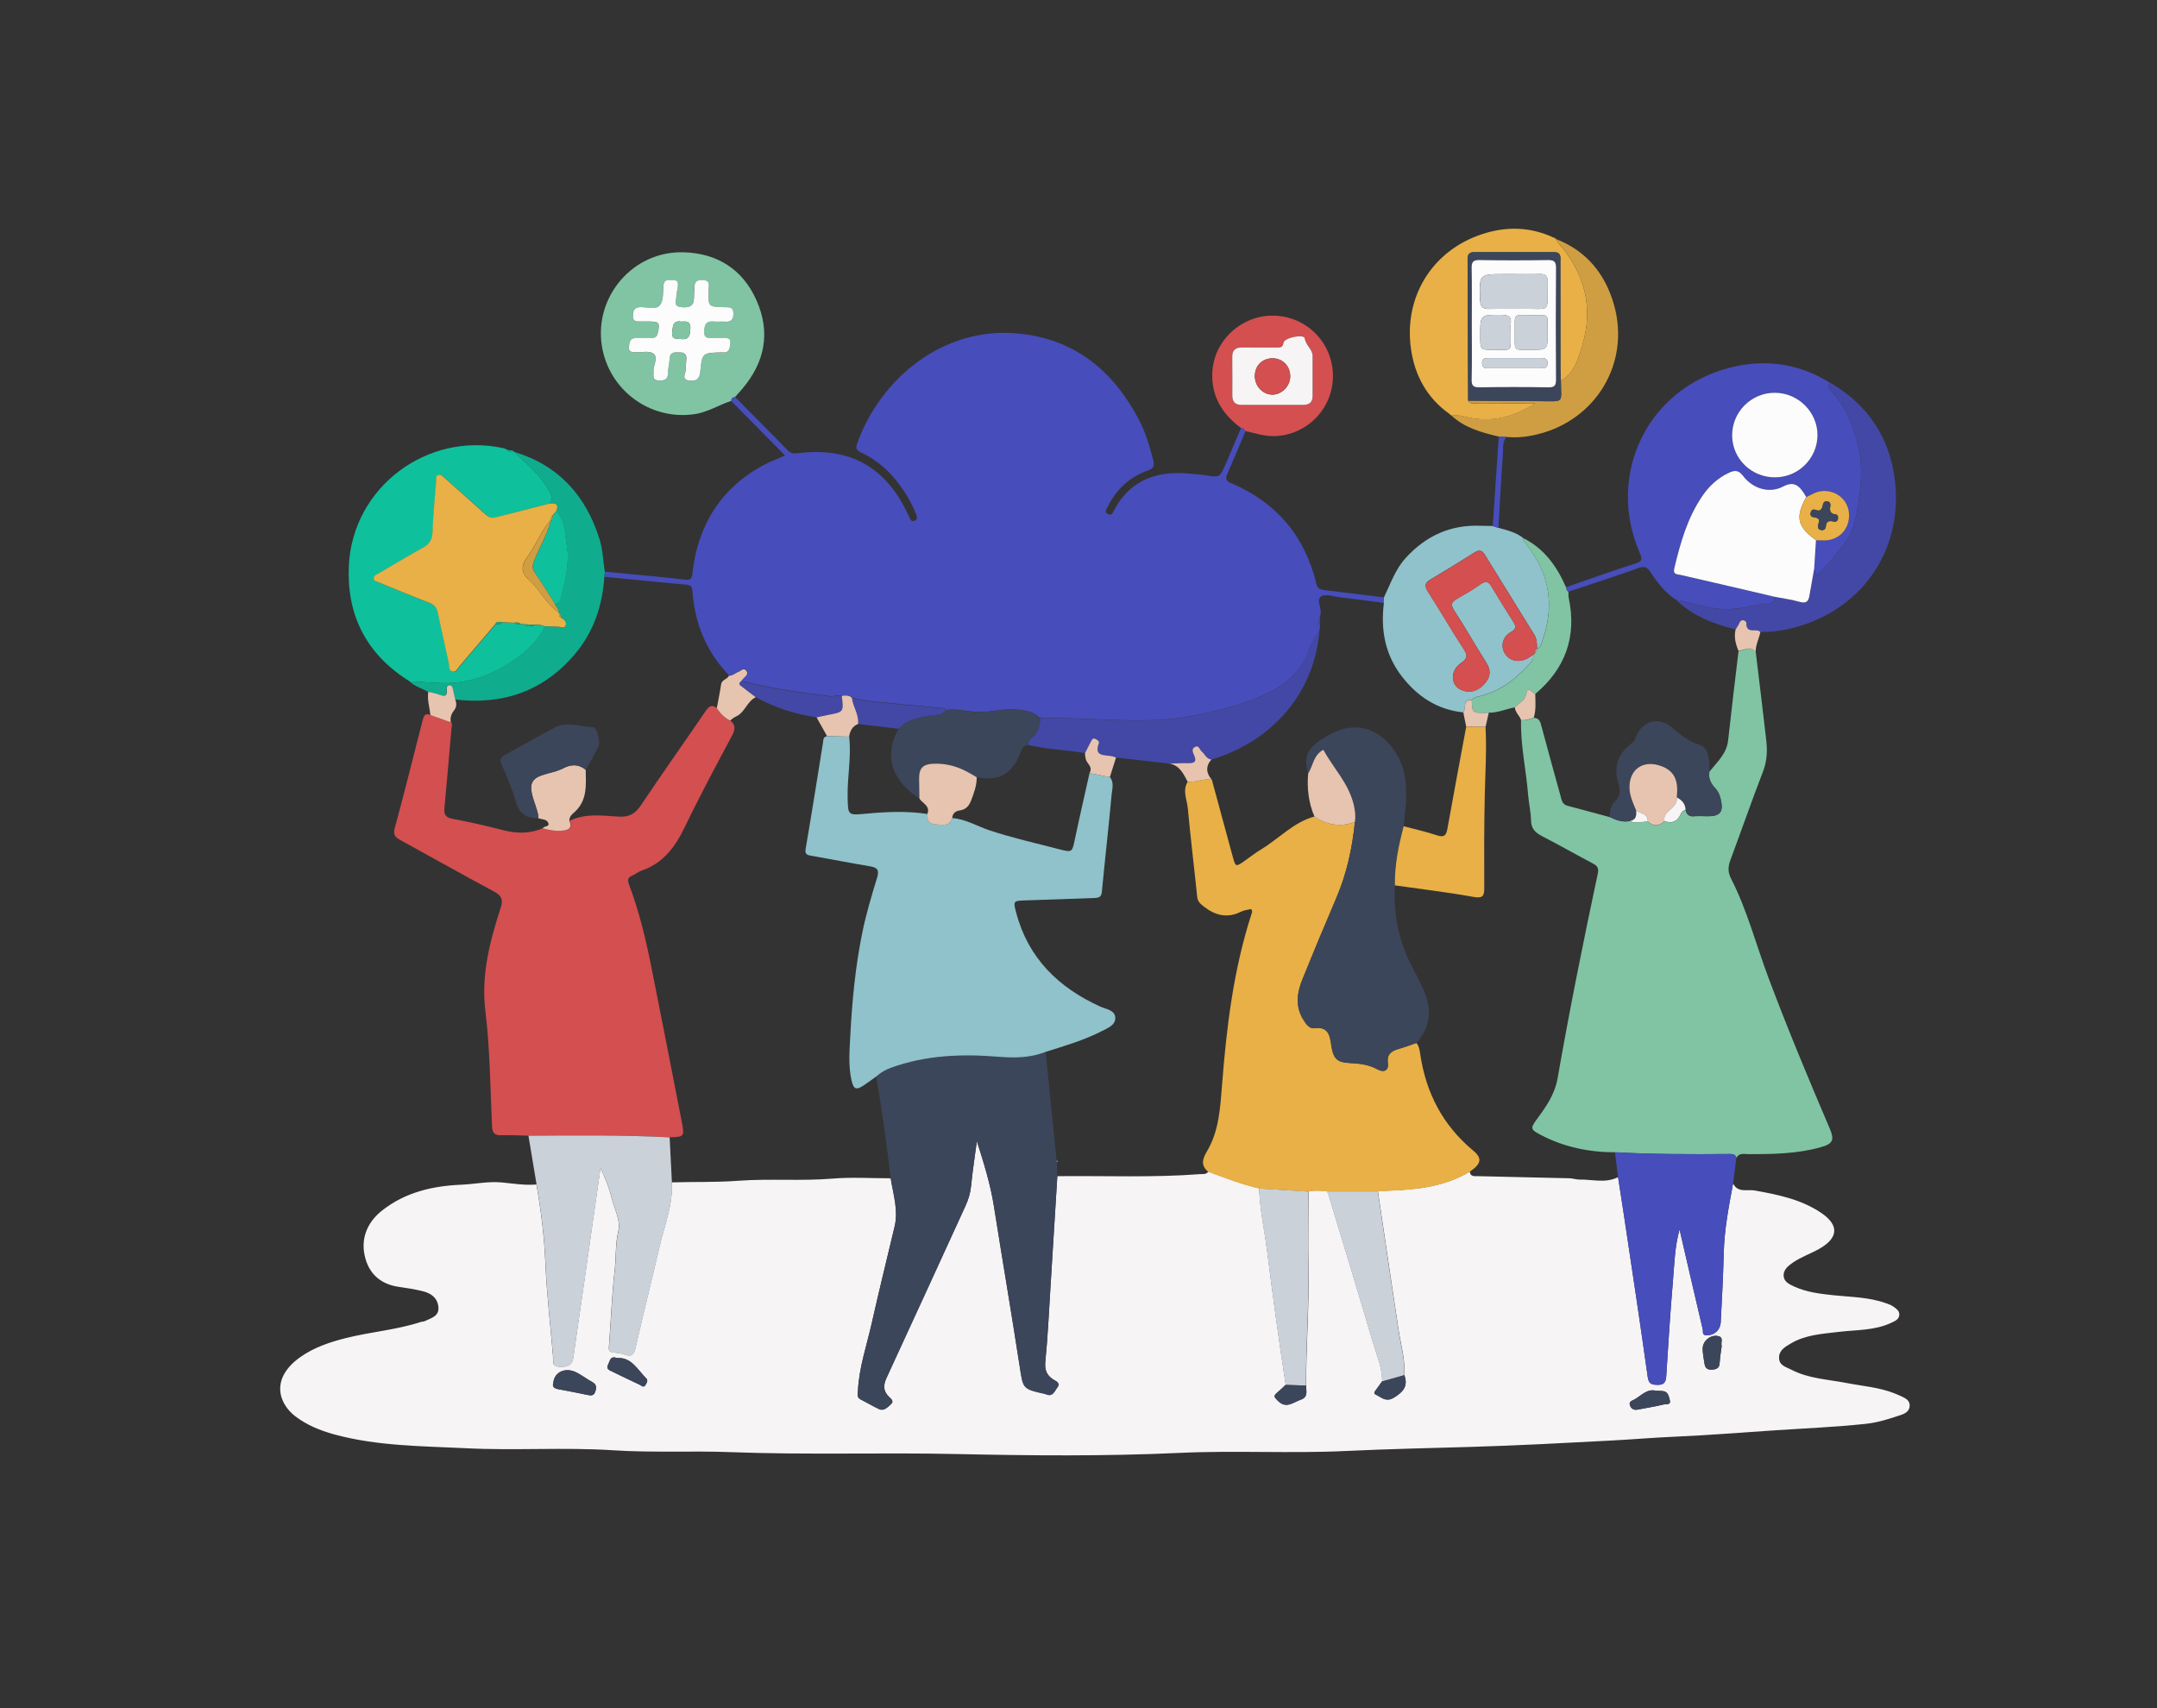 <?xml version="1.0" encoding="utf-8"?>
<!-- Generator: Adobe Illustrator 26.0.2, SVG Export Plug-In . SVG Version: 6.00 Build 0)  -->
<svg version="1.1" id="Capa_1" xmlns="http://www.w3.org/2000/svg" xmlns:xlink="http://www.w3.org/1999/xlink" x="0px" y="0px"
	 viewBox="0 0 285.52 226.14" style="enable-background:new 0 0 285.52 226.14;" xml:space="preserve">
<rect x="0" y="0" width="285.52" height="226.14" fill="#333333" stroke="none"/>
<style type="text/css">
	.st0{fill:#F6F4F5;}
	.st1{fill:#474DBA;}
	.st2{fill:#80C4A3;}
	.st3{fill:#D34F50;}
	.st4{fill:#0FC09C;}
	.st5{fill:#CBD1D9;}
	.st6{fill:#8FC2CA;}
	.st7{fill:#E8B046;}
	.st8{fill:#4348A7;}
	.st9{fill:#10AC8E;}
	.st10{fill:#D09E42;}
	.st11{fill:#E6C4B0;}
	.st12{fill:#3C465A;}
	.st13{fill:#FCFCFC;}
</style>
<g>
	<path class="st0" d="M229.41,156.68c0.61,1.29,1.89,0.76,2.84,0.93c3.11,0.56,6.17,1.17,8.85,2.99c2.39,1.63,2.23,3.32-0.3,4.75
		c-1.14,0.64-2.38,1.06-3.46,1.8c-0.65,0.44-1.31,0.98-1.24,1.8c0.06,0.77,0.78,1.1,1.46,1.41c1.63,0.73,3.35,0.93,5.09,1.12
		c2.35,0.25,4.75,0.24,7.02,1.07c0.29,0.11,0.61,0.2,0.86,0.38c0.4,0.28,0.9,0.57,0.88,1.12c-0.02,0.63-0.58,0.86-1.08,1.09
		c-2.22,1.04-4.64,0.91-6.98,1.2c-2.17,0.26-4.38,0.38-6.32,1.54c-0.73,0.44-1.54,0.87-1.54,1.88c0,1.04,0.97,1.24,1.63,1.58
		c2.27,1.19,4.84,1.28,7.29,1.76c2.11,0.41,4.27,0.56,6.3,1.35c0.38,0.15,0.75,0.31,1.11,0.48c0.5,0.24,0.98,0.53,0.96,1.18
		c-0.02,0.71-0.56,1.02-1.12,1.21c-1.53,0.52-3.08,1.02-4.69,1.19c-3.97,0.42-7.96,0.59-11.94,0.85c-4.43,0.29-8.86,0.66-13.3,0.85
		c-2.86,0.12-5.73,0.37-8.6,0.52c-6.1,0.32-12.2,0.65-18.31,0.83c-5.53,0.16-11.06,0.28-16.58,0.54c-7.4,0.36-14.79-0.09-22.17,0.26
		c-9.79,0.45-19.57,0.36-29.35,0.15c-9.97-0.22-19.93,0.13-29.89-0.25c-5.23-0.2-10.46,0.09-15.67-0.25
		c-6.49-0.42-12.99,0.06-19.46-0.27c-5.85-0.29-11.76-0.27-17.49-1.84c-1.86-0.51-3.61-1.24-5.11-2.38
		c-2.26-1.73-3.31-5.03,0.64-7.84c1.82-1.29,3.91-1.99,6.06-2.53c3.3-0.83,6.73-1.08,9.98-2.15c0.13-0.04,0.28-0.01,0.4-0.07
		c0.86-0.43,2.02-0.63,1.84-1.98c-0.16-1.18-1.02-1.75-2.09-2.01c-1-0.24-2.02-0.41-3.04-0.55c-2.28-0.3-3.86-1.51-4.5-3.69
		c-0.76-2.58,0.17-4.86,2.22-6.46c3.08-2.41,6.67-3.23,10.45-3.39c1.8-0.08,3.57-0.47,5.38-0.3c1.52,0.15,3.03,0.4,4.57,0.27
		c0.6,3.45,1.03,6.9,1.18,10.41c0.18,4.12,0.66,8.22,1.01,12.32c0.05,0.63-0.22,1.38,0.91,1.4c0.98,0.02,1.63-0.13,1.78-1.26
		c0.43-3.15,0.91-6.29,1.36-9.44c0.75-5.21,1.49-10.41,2.23-15.62c0.64,1.32,1.16,2.65,1.49,4.02c0.35,1.47,1.23,2.88,0.85,4.46
		c-0.39,1.64-0.26,3.31-0.45,4.96c-0.39,3.38-0.51,6.8-0.77,10.19c-0.03,0.44-0.01,0.69,0.47,0.77c0.53,0.08,1.09,0.11,1.58,0.29
		c1.03,0.39,1.28-0.08,1.49-1c1.01-4.42,2.12-8.81,3.14-13.22c0.65-2.83,1.8-5.57,1.64-8.56c2.92-0.09,5.83,0.01,8.76-0.21
		c4.16-0.31,8.35,0.06,12.53-0.29c2.55-0.21,5.13-0.04,7.7-0.04c0.33,2.11,1.03,4.2,0.51,6.38c-1.01,4.24-2.06,8.48-3.01,12.73
		c-0.67,2.97-1.69,5.88-1.84,8.96c-0.02,0.44-0.2,0.9,0.35,1.18c0.8,0.41,1.58,0.87,2.39,1.26c0.74,0.36,1.2-0.25,1.64-0.63
		c0.47-0.4-0.09-0.76-0.31-0.99c-0.76-0.8-0.72-1.55-0.27-2.52c3.5-7.56,6.94-15.14,10.42-22.7c0.4-0.87,0.66-1.74,0.76-2.71
		c0.19-1.97,0.5-3.93,0.76-5.9c0.91,2.87,1.79,5.69,2.26,8.63c1.11,7.07,2.32,14.12,3.41,21.19c0.46,2.96,0.36,2.97,3.33,3.64
		c0.04,0.01,0.09,0.02,0.13,0.04c0.94,0.44,1.17-0.44,1.54-0.91c0.44-0.57-0.24-0.82-0.54-1.01c-0.95-0.61-1.18-1.34-1.06-2.48
		c0.32-3.23,0.47-6.48,0.67-9.72c0.31-4.91,0.6-9.81,0.91-14.72c6.3-0.07,12.6,0.21,18.88-0.27c0.39-0.03,0.83,0.08,1.1-0.34
		c2.23,0.8,4.42,1.69,6.74,2.2c0.08,2.78,0.69,5.49,1.04,8.24c0.75,5.93,1.55,11.86,2.47,17.77c-0.39,0.37-0.77,0.75-1.18,1.09
		c-0.52,0.43-0.25,0.61,0.13,1c1.1,1.15,2.02,0.24,3.03-0.11c1.07-0.37,0.7-1.19,0.72-1.9c-0.01-5.23,0.42-10.45,0.31-15.68
		c-0.07-3.33,0-6.66,0.01-10c0.82-0.16,1.63-0.1,2.45-0.03c0.08,0.21,0.18,0.41,0.24,0.63c1.97,6.53,3.96,13.05,5.89,19.59
		c0.48,1.62,1.18,3.2,1.17,4.95c-0.26,0.36-0.53,0.73-0.79,1.09c-0.15,0.21-0.43,0.49-0.07,0.66c0.75,0.34,1.35,1.06,2.43,0.4
		c1.24-0.76,1.89-1.53,1.36-2.98c0.13-2.05-0.46-4-0.77-5.99c-0.93-6.11-1.82-12.23-2.73-18.34c0.58-0.03,1.16-0.07,1.73-0.09
		c3.64-0.14,7.21-0.56,10.42-2.5c0.09,0.73,0.66,0.6,1.13,0.61c4.03,0.09,8.06,0.18,12.09,0.28c0.44,0.01,0.88,0.18,1.32,0.17
		c1.7-0.03,3.45,0.52,5.1-0.32c0.27,1.77,0.55,3.55,0.82,5.32c1.05,7.03,2.12,14.05,3.1,21.09c0.13,0.93,0.46,1.05,1.26,1.08
		c0.91,0.03,1.15-0.35,1.2-1.18c0.26-4.14,0.52-8.27,0.87-12.4c0.2-2.36,0.25-4.75,0.89-6.99c1.01,4.38,2.03,8.8,3.07,13.22
		c0.07,0.29-0.13,0.77,0.48,0.79c1.02,0.03,1.84-0.66,1.9-1.74c0.16-3.06,0.33-6.12,0.4-9.18
		C228.25,162.77,228.83,159.73,229.41,156.68z M73.24,183.11c-0.17,0.5,0.13,0.71,0.67,0.81c1.28,0.23,2.55,0.49,3.82,0.75
		c0.46,0.1,0.88,0.17,1.07-0.44c0.17-0.53,0.17-0.93-0.39-1.25c-0.71-0.39-1.35-0.89-2.07-1.26
		C74.88,180.96,73.35,181.62,73.24,183.11z M81.69,179.8c-0.93-0.33-0.93,0.36-1.17,0.81c-0.33,0.62,0.08,0.77,0.5,0.97
		c1.22,0.58,2.42,1.19,3.65,1.75c0.22,0.1,0.53,0.48,0.79,0.01c0.16-0.28,0.36-0.58,0.07-0.86
		C84.38,181.33,83.58,179.66,81.69,179.8z M219.21,184.13c-1.24-0.3-1.96,0.67-2.88,1.16c-0.29,0.16-0.75,0.27-0.58,0.75
		c0.17,0.47,0.52,0.69,1.05,0.58c1.14-0.23,2.29-0.4,3.42-0.68c0.28-0.07,1,0.1,0.81-0.57c-0.13-0.47-0.2-1.11-0.89-1.2
		C219.83,184.14,219.52,184.15,219.21,184.13z M227.9,178.22c-0.17-0.46,0.34-1.15-0.48-1.33c-0.98-0.22-2.04,0.64-2.04,1.67
		c0,0.57,0.12,1.15,0.2,1.72c0.09,0.65,0.2,1.14,1.14,1.05c0.83-0.08,0.89-0.48,0.93-1.12C227.69,179.54,227.82,178.88,227.9,178.22
		z"/>
	<path class="st1" d="M80.08,75.69c3.49,0.34,6.99,0.63,10.48,1.04c0.85,0.1,1.01-0.05,1.1-0.89c0.72-6.26,3.67-11.11,9.27-14.19
		c0.9-0.5,1.88-0.85,2.98-1.35c-2.42-2.45-4.78-4.83-7.13-7.22c0-0.34,0.18-0.51,0.52-0.52c2.31,2.34,4.64,4.66,6.93,7.03
		c0.4,0.41,0.76,0.49,1.3,0.42c6.88-0.88,11.69,1.76,14.62,8.01c0.06,0.12,0.12,0.24,0.18,0.36c0.16,0.3,0.24,0.77,0.74,0.56
		c0.44-0.19,0.31-0.56,0.17-0.92c-0.56-1.39-1.3-2.67-2.19-3.87c-1.34-1.8-2.98-3.26-5.02-4.22c-0.55-0.26-0.84-0.46-0.57-1.21
		c2.99-8.44,11.25-15.55,21.37-14.56c7.41,0.72,12.49,4.9,15.89,11.33c0.91,1.72,1.46,3.57,1.94,5.45c0.21,0.82-0.03,1.1-0.74,1.36
		c-2.4,0.86-4.15,2.48-5.28,4.77c-0.17,0.34-0.54,0.75,0.07,1.01c0.48,0.2,0.61-0.25,0.77-0.55c2.26-4.22,5.97-5.29,10.4-4.78
		c0.49,0.06,0.99,0.06,1.48,0.14c2.1,0.35,2.1,0.36,2.91-1.52c0.67-1.57,1.34-3.15,2.01-4.72c0.3-0.01,0.47,0.17,0.6,0.4
		c-0.8,1.91-1.59,3.82-2.43,5.71c-0.28,0.63-0.17,0.92,0.48,1.19c6.01,2.55,9.8,7,11.32,13.35c0.19,0.82,0.77,0.79,1.32,0.86
		c2.54,0.32,5.09,0.62,7.64,0.93c0,0.25-0.01,0.5-0.01,0.76c-0.17-0.03-0.34-0.06-0.51-0.09c-0.1-0.02-0.19-0.03-0.29-0.05
		c-1.63-0.2-3.27-0.42-4.9-0.61c-0.88-0.1-1.98-0.51-2.6-0.15c-0.76,0.45,0.13,1.61-0.12,2.45c-0.01,0.04-0.02,0.09-0.02,0.13
		c-0.32,0.43-0.3,0.87-0.03,1.32c-0.02,0.19-0.03,0.38-0.05,0.56c-0.46,0.84-1.05,1.63-1.36,2.52c-1,2.97-3.18,4.76-5.87,6.02
		c-1.9,0.89-3.91,1.5-5.96,2.03c-2.92,0.76-5.84,1.26-8.86,1.36c-4.99,0.17-9.97-0.39-14.96-0.27c-0.84-0.85-1.92-1.02-3.05-1.13
		c-1.76-0.17-3.47,0.39-5.22,0.32c-1.38-0.05-2.74-0.48-4.14-0.26c-0.1-0.08-0.2-0.23-0.31-0.24c-2.17-0.21-4.34-0.38-6.5-0.62
		c-1.89-0.21-3.81-0.23-5.66-0.8c-0.39-0.4-0.87-0.29-1.34-0.26c-0.53-0.12-1.02,0.15-1.58,0.08c-3.94-0.49-7.87-1.01-11.72-2.03
		c0.11-0.14,0.21-0.29,0.33-0.41c0.29-0.28,0.67-0.56,0.31-1c-0.33-0.4-0.64,0.02-0.94,0.14c-0.45,0.17-0.82,0.56-1.34,0.56
		c-2.96-3.07-4.52-6.77-4.84-11c-0.05-0.62-0.12-0.96-0.87-1.02c-3.58-0.31-7.16-0.68-10.74-1.03
		C80.04,76.17,80.06,75.93,80.08,75.69z"/>
	<path class="st2" d="M232.41,86.37c0.47,3.89,0.95,7.77,1.39,11.66c0.16,1.39,0.1,2.74-0.43,4.11c-1.51,3.91-2.88,7.87-4.34,11.79
		c-0.32,0.86-0.31,1.58,0.12,2.42c2.12,4.15,3.28,8.67,4.91,13.02c2.53,6.75,5.3,13.41,8.14,20.04c0.64,1.5,0.43,2.02-1.16,2.47
		c-3.16,0.89-6.4,0.93-9.65,0.92c-0.56,0-1.2-0.19-1.55,0.5c-0.13-0.53-0.54-0.51-0.96-0.51c-5.04,0.04-10.08,0.04-15.11-0.23
		c-3.43-0.01-6.7-0.68-9.76-2.27c-1.43-0.75-1.49-0.87-0.55-2.15c1.2-1.63,2.34-3.25,2.71-5.35c1.59-9.07,3.4-18.09,5.32-27.1
		c0.16-0.76-0.04-1.05-0.63-1.36c-2.27-1.2-4.5-2.47-6.78-3.65c-0.88-0.46-1.4-0.99-1.42-2.06c-0.02-1.12-0.29-2.23-0.38-3.34
		c-0.26-3.31-1.02-6.58-0.94-9.92c0.59,0.06,1.13-0.15,1.68-0.32c0.78,0.02,0.88,0.59,1.04,1.18c0.82,3.04,1.64,6.07,2.49,9.1
		c0.15,0.54,0.21,1.17,0.93,1.36c1.87,0.49,3.73,1,5.59,1.5c0.85,0.41,1.72,0.73,2.69,0.53c0.77,0.38,1.56,0.08,2.35,0.07
		c0.76,0.66,1.5,0.65,2.23-0.05c0.97,0.33,1.68,0.08,2.12-0.89c0.12-0.27,0.3-0.54,0.66-0.56c0.15,0.59,0.49,0.87,1.14,0.8
		c0.57-0.06,1.16-0.01,1.74,0c1.7,0,2.15-0.54,1.78-2.2c-0.13-0.57-0.34-1.09-0.76-1.53c-0.57-0.6-0.92-1.31-0.75-2.18
		c1.01-1.27,2.29-2.37,2.48-4.15c0.43-3.95,0.91-7.9,1.38-11.84C230.88,86.19,231.73,85.35,232.41,86.37z"/>
	<path class="st3" d="M69.95,150.36c-1.17-0.03-2.34-0.1-3.51-0.06c-0.9,0.04-1.27-0.22-1.31-1.18c-0.23-5.09-0.27-10.2-0.88-15.24
		c-0.59-4.84,0.6-9.27,2.03-13.73c0.35-1.07,0.11-1.58-0.88-2.11c-4.17-2.23-8.28-4.56-12.43-6.83c-0.67-0.37-0.96-0.68-0.72-1.56
		c1.28-4.73,2.47-9.48,3.68-14.23c0.15-0.57,0.29-1.08,1.05-0.76c0.9,0.32,1.8,0.64,2.69,0.96c0.27,0.22,0.12,0.48,0.1,0.74
		c-0.31,3.53-0.61,7.07-0.94,10.6c-0.08,0.86,0.12,1.27,1.08,1.45c2.25,0.41,4.48,0.94,6.69,1.5c1.8,0.46,3.54,0.49,5.26-0.26
		c0.88,0.26,1.78,0.41,2.71,0.3c0.83-0.1,1.23-0.42,0.83-1.28c2.11-1.03,4.36-0.67,6.56-0.55c1.4,0.08,2.17-0.45,2.92-1.57
		c2.8-4.18,5.71-8.28,8.54-12.43c0.44-0.64,0.81-0.88,1.47-0.37c0.47,0.66,1.01,1.26,1.76,1.63c0.79,0.62,0.66,1.26,0.21,2.09
		c-2.12,3.97-4.25,7.94-6.2,12c-1.28,2.65-2.87,4.83-5.77,5.81c-0.42,0.14-0.77,0.47-1.19,0.64c-0.59,0.24-0.67,0.57-0.45,1.15
		c1.44,3.8,2.34,7.74,3.12,11.72c1.29,6.53,2.59,13.06,3.85,19.6c0.41,2.12,0.37,2.13-1.58,2.18
		C82.41,150.26,76.18,150.33,69.95,150.36z"/>
	<path class="st1" d="M207.29,77.74c3.06-1.05,6.1-2.16,9.18-3.13c0.95-0.3,0.93-0.6,0.58-1.4c-4.32-9.96,0.6-21.01,10.91-24.24
		c4.94-1.55,9.77-1.08,14.26,1.69c-0.6,0.66,0.09,0.95,0.4,1.31c1.58,1.83,2.51,3.97,3.17,6.28c0.78,2.75,0.64,5.51,0.21,8.26
		c-0.3,1.88-0.57,3.88-1.81,5.39c-1.19,1.45-2.24,3.06-3.74,4.24c-0.1-0.28-0.21-0.56-0.32-0.84c0.08-1.26,0.16-2.52,0.24-3.78
		c0.4,0.01,0.81,0.03,1.21,0.02c1.94-0.07,3.3-1.63,3.16-3.6c-0.14-1.84-1.77-3.13-3.67-2.93c-0.74,0.08-1.34,0.5-1.99,0.79
		c-0.12-0.19-0.23-0.39-0.35-0.57c-0.68-1.01-1.34-1.53-2.73-0.81c-1.81,0.95-4,0.29-5.29-1.42c-0.59-0.77-1.08-0.76-1.81-0.43
		c-1.52,0.69-2.69,1.78-3.61,3.15c-1.95,2.88-2.86,6.16-3.67,9.49c-0.22,0.9,0.37,0.8,0.88,0.92c4.15,0.96,8.29,1.93,12.44,2.89
		c-0.1,1.21-1.1,0.81-1.76,0.95c-2.12,0.46-4.22,0.93-6.45,0.52c-1.65-0.3-3.26-0.74-4.9-1.09c-1.42-0.93-2.43-2.24-3.34-3.63
		c-0.45-0.68-0.8-0.85-1.61-0.56c-3.07,1.1-6.19,2.1-9.28,3.13C207.37,78.22,207.3,78,207.29,77.74z M234.93,63.2
		c3.08,0.01,5.61-2.47,5.65-5.53c0.04-3.09-2.53-5.67-5.66-5.67c-3.13,0-5.67,2.55-5.64,5.68C229.31,60.74,231.81,63.2,234.93,63.2z
		"/>
	<path class="st4" d="M53.84,89.96c-5.48-3.55-7.98-8.72-7.66-15.12C46.7,64.5,56.55,57.12,66.65,59.34c0.21,0.05,0.4,0.17,0.6,0.26
		c0.21,0.32,0.54,0.25,0.85,0.24c0,0-0.03-0.02-0.03-0.02c1.7,1.71,3.69,3.17,4.75,5.46c0.25,0.54,0.4,0.98-0.13,1.4
		c-2.35,0.61-4.7,1.21-7.04,1.83c-0.68,0.18-1.1-0.17-1.55-0.57c-1.74-1.57-3.49-3.13-5.24-4.68c-0.23-0.2-0.47-0.49-0.82-0.36
		c-0.38,0.14-0.25,0.53-0.27,0.83c-0.18,2.24-0.41,4.49-0.48,6.74c-0.03,1.05-0.45,1.62-1.33,2.1c-1.94,1.06-3.83,2.2-5.73,3.32
		c-0.3,0.18-0.75,0.29-0.72,0.71c0.03,0.43,0.5,0.46,0.82,0.59c2.17,0.89,4.33,1.79,6.52,2.63c0.67,0.26,1,0.66,1.14,1.34
		c0.46,2.2,0.96,4.4,1.44,6.6c0.09,0.43-0.02,1.03,0.47,1.18c0.51,0.15,0.72-0.45,1-0.76c1.59-1.84,3.15-3.7,4.72-5.55
		c0.3,0,0.62,0.06,0.84-0.23c0.56,0.02,1.11,0.05,1.67,0.07c0.24,0.22,0.52,0.16,0.8,0.14c0.18,0.02,0.35,0.04,0.53,0.06
		c0.42,0.36,0.86,0.3,1.31,0.07c0.48-0.08,0.94,0.03,1.39,0.19c-0.93,1.9-2.43,3.32-4.13,4.47c-2.53,1.71-5.26,2.89-8.43,3.03
		c-1.8,0.08-3.56-0.18-5.34-0.2c0,0,0.01,0.01,0.01,0.01C54.1,90.14,53.97,90.05,53.84,89.96z"/>
	<path class="st5" d="M69.95,150.36c6.23-0.03,12.46-0.11,18.69,0.22c0.1,2,0.2,3.99,0.3,5.99c0.16,2.99-0.99,5.73-1.64,8.56
		c-1.02,4.41-2.13,8.81-3.14,13.22c-0.21,0.92-0.46,1.39-1.49,1c-0.49-0.19-1.05-0.21-1.58-0.29c-0.48-0.07-0.5-0.33-0.47-0.77
		c0.26-3.4,0.38-6.81,0.77-10.19c0.19-1.65,0.06-3.32,0.45-4.96c0.38-1.58-0.5-2.99-0.85-4.46c-0.33-1.38-0.85-2.71-1.49-4.02
		c-0.74,5.21-1.48,10.41-2.23,15.62c-0.45,3.15-0.94,6.29-1.36,9.44c-0.15,1.13-0.8,1.28-1.78,1.26c-1.14-0.02-0.86-0.77-0.91-1.4
		c-0.35-4.11-0.84-8.21-1.01-12.32c-0.15-3.51-0.58-6.97-1.18-10.41C70.66,154.68,70.3,152.52,69.95,150.36z"/>
	<path class="st6" d="M183.18,79.86c0-0.25,0.01-0.5,0.01-0.76c0.87-1.8,1.49-3.71,2.89-5.24c2.67-2.92,5.92-4.41,9.89-4.25
		c0.54,0.02,1.08,0.02,1.61,0.03c0.25,0.08,0.5,0.16,0.76,0.24c1.14,0.32,2.3,0.58,3.26,1.33c0,0.4,0.27,0.64,0.49,0.93
		c3.07,3.88,3.72,8.14,2.03,12.78c-0.14,0.38-0.17,0.81-0.66,0.92c-0.01-0.63-0.02-1.26-0.38-1.83c-2.19-3.53-4.36-7.05-6.54-10.58
		c-0.35-0.57-0.72-0.68-1.33-0.3c-1.94,1.23-3.91,2.42-5.88,3.6c-0.76,0.45-0.78,0.88-0.3,1.63c1.59,2.46,3.05,5.01,4.65,7.46
		c0.57,0.87,0.69,1.31-0.32,1.99c-1.45,0.98-1.34,2.95,0.07,3.53c1.18,0.49,2.21,0.14,3.05-0.78c0.78-0.86,0.95-1.75,0.27-2.81
		c-1.45-2.28-2.77-4.65-4.25-6.91c-0.54-0.82-0.33-1.17,0.38-1.58c1.05-0.61,2.13-1.2,3.11-1.92c0.74-0.53,1.08-0.3,1.47,0.36
		c0.9,1.51,1.82,3.01,2.77,4.49c0.4,0.63,0.64,1.01-0.28,1.52c-1.1,0.61-1.32,1.92-0.75,2.81c0.65,1.03,1.92,1.27,3.1,0.59
		c0.23-0.13,0.45-0.3,0.67-0.45c0,0.31,0.01,0.62-0.22,0.89c-1.81,2.09-3.86,3.81-6.6,4.55c-0.46,0.12-0.97,0.17-1.33,0.55
		c-1.26-0.04-0.71,1.14-1.12,1.67c-3.42-0.36-6.04-2.07-8.11-4.73C183.35,86.72,182.74,83.42,183.18,79.86z"/>
	<path class="st1" d="M213.77,152.55c5.03,0.27,10.07,0.28,15.11,0.23c0.42,0,0.83-0.02,0.96,0.51c-0.14,1.13-0.29,2.26-0.43,3.38
		c-0.57,3.05-1.16,6.09-1.24,9.21c-0.08,3.06-0.24,6.12-0.4,9.18c-0.06,1.08-0.88,1.77-1.9,1.74c-0.61-0.02-0.41-0.5-0.48-0.79
		c-1.04-4.42-2.06-8.84-3.07-13.22c-0.63,2.24-0.69,4.63-0.89,6.99c-0.36,4.13-0.61,8.27-0.87,12.4c-0.05,0.83-0.29,1.21-1.2,1.18
		c-0.8-0.02-1.13-0.15-1.26-1.08c-0.98-7.04-2.05-14.06-3.1-21.09c-0.26-1.78-0.55-3.55-0.82-5.32
		C214.05,154.78,213.91,153.66,213.77,152.55z"/>
	<path class="st2" d="M97.3,52.56c-0.34,0.01-0.51,0.18-0.52,0.52c-1.65,0.54-3.11,1.51-4.91,1.76c-5.87,0.83-11.28-3.23-12.2-9.04
		c-1.03-6.49,4.07-12.58,10.8-12.4c4.44,0.12,7.84,2.23,9.67,6.37c1.88,4.24,1.11,8.16-1.86,11.68
		C97.96,51.83,97.63,52.19,97.3,52.56z M93.81,38.46c-0.06-0.55,0.36-1.34-0.83-1.38c-1.14-0.03-1.08,0.66-1.08,1.4
		c0,0.32-0.04,0.63-0.05,0.95c-0.02,1.19-0.75,1.35-1.72,1.24c-1.09-0.13-0.58-0.92-0.61-1.45c-0.02-0.4,0.14-0.8,0.19-1.2
		c0.06-0.47,0.07-0.96-0.62-0.92c-0.53,0.03-1.21-0.23-1.28,0.73c-0.06,0.89,0.01,1.99-0.48,2.59c-0.54,0.67-1.7,0.22-2.58,0.25
		c-0.8,0.03-0.96,0.43-0.99,1.12c-0.03,0.86,0.53,0.78,1.07,0.78c0.36,0,0.72,0,1.08,0c1.36,0.02,1.45,0.2,1.15,1.51
		c-0.14,0.61-0.46,0.68-0.95,0.68c-0.68-0.01-1.35-0.01-2.03,0.01c-0.75,0.03-0.78,0.62-0.84,1.16c-0.08,0.67,0.36,0.71,0.85,0.72
		c0.81,0.02,1.83-0.23,2.37,0.17c0.74,0.55-0.03,1.58,0.03,2.41c0.04,0.5-0.22,1.13,0.68,1.15c0.7,0.02,1.24-0.03,1.23-0.96
		c-0.01-0.62,0.21-1.25,0.22-1.87c0.02-0.98,0.67-0.89,1.32-0.89c0.69,0,0.99,0.31,0.9,1.01c-0.06,0.45-0.07,0.9-0.09,1.35
		c-0.02,0.54-0.62,1.28,0.55,1.39c0.93,0.09,1.29-0.3,1.38-1.19c0.26-2.48,0.28-2.47,2.77-2.56c0.05,0,0.09-0.01,0.14,0
		c0.95,0.15,1-0.56,1.07-1.18c0.09-0.77-0.49-0.72-0.99-0.73c-0.41-0.01-0.81,0.01-1.22,0c-0.61-0.01-1.3,0.18-1.25-0.88
		c0.04-0.87,0.25-1.39,1.24-1.29c0.49,0.05,0.99-0.03,1.49,0.02c0.79,0.07,1.13-0.19,1.14-1.05c0.01-0.93-0.54-0.86-1.15-0.87
		C93.73,40.62,93.73,40.61,93.81,38.46z"/>
	<path class="st7" d="M191.78,54.74c-2.91-2.09-4.5-5.04-5-8.47c-1.01-6.91,2.76-13.04,9.31-15.24c3.21-1.08,6.45-1.04,9.58,0.44
		c0.11,0.07,0.21,0.14,0.32,0.22c0,0-0.02-0.03-0.02-0.03c0.09,0.16,0.15,0.33,0.26,0.46c3.55,3.99,4.75,8.59,3.19,13.71
		c-0.51,1.69-1.03,3.57-2.8,4.57c-0.02-0.54-0.06-1.08-0.06-1.62c-0.01-4.68,0-9.37-0.01-14.05c0-0.6,0.17-1.33-0.85-1.33
		c-3.51,0.01-7.03,0.01-10.54,0c-0.63,0-0.89,0.26-0.89,0.89c0.03,6.26,0.05,12.52,0.07,18.78c0.4,0.57,0.99,0.31,1.49,0.31
		c2.47,0.03,4.94,0.01,7.4,0.01c-2.68,1.73-5.47,2.54-8.6,1.94c-0.82-0.16-1.65-0.46-2.52-0.31c0,0,0.02,0.01,0.02,0.01
		C192.01,54.92,191.9,54.83,191.78,54.74z"/>
	<path class="st8" d="M240.14,75.3c0.11,0.28,0.21,0.57,0.32,0.84c1.5-1.19,2.55-2.79,3.74-4.24c1.24-1.51,1.51-3.51,1.81-5.39
		c0.43-2.75,0.57-5.51-0.21-8.26c-0.66-2.31-1.59-4.44-3.17-6.28c-0.31-0.36-1-0.65-0.4-1.31c5.03,2.89,7.94,7.31,8.6,12.98
		c1.11,9.47-4.67,17.45-13.92,19.6c-1.27,0.29-2.57,0.45-3.88,0.43c-0.11-0.07-0.22-0.17-0.33-0.19c-0.65-0.11-1.56,0.26-1.53-1.01
		c0.01-0.25-0.65-0.69-0.95,0.07c-0.11,0.28-0.31,0.53-0.47,0.8c-2.92-0.73-5.68-1.79-7.9-3.93c1.63,0.35,3.25,0.79,4.9,1.09
		c2.23,0.41,4.33-0.06,6.45-0.52c0.66-0.14,1.66,0.26,1.76-0.95c1.1,0.21,2.22,0.36,3.29,0.67c0.84,0.24,1.14-0.06,1.27-0.81
		C239.71,77.69,239.93,76.5,240.14,75.3z"/>
	<path class="st9" d="M54.22,90.22c1.78,0.01,3.53,0.28,5.34,0.2c3.17-0.14,5.9-1.32,8.43-3.03c1.7-1.15,3.2-2.56,4.13-4.47
		c0.58,0.02,1.16,0.04,1.75,0.06c0.35,0.02,0.81,0.26,0.99-0.12c0.22-0.48-0.17-0.81-0.57-1.05c-0.12-0.22-0.01-0.55-0.32-0.69
		c0,0-0.06-0.09-0.06-0.09c0.06-0.46-0.4-0.71-0.47-1.11c0.52-0.01,0.7-0.41,0.79-0.8c0.54-2.27,1.21-4.58,0.78-6.91
		c-0.28-1.53-0.14-3.27-1.38-4.54c0.4-1.03-0.2-1.09-0.96-0.99c0.54-0.42,0.38-0.86,0.13-1.4c-1.05-2.29-3.04-3.75-4.75-5.46
		c5.92,1.79,9.53,5.83,11.33,11.63c0.43,1.38,0.44,2.83,0.68,4.24c-0.02,0.24-0.04,0.48-0.06,0.72c-0.27,3.77-1.4,7.23-3.87,10.16
		c-4.18,4.96-9.56,6.79-15.91,6.04c-0.11-0.48-0.21-0.96-0.32-1.44c-0.05-0.24-0.18-0.43-0.43-0.43c-0.26,0.01-0.4,0.22-0.37,0.46
		c0.17,1.36-0.59,0.9-1.27,0.68c-0.38-0.12-0.78-0.19-1.17-0.28C55.87,91.13,54.92,90.9,54.22,90.22z"/>
	<path class="st10" d="M192.11,55c0.87-0.15,1.7,0.16,2.52,0.31c3.13,0.6,5.92-0.22,8.6-1.94c-2.47,0-4.94,0.02-7.4-0.01
		c-0.5-0.01-1.09,0.26-1.49-0.31c3.18,0.02,6.35,0.06,9.53,0.07c3.3,0.01,2.76,0.34,2.75-2.73c1.78-1,2.29-2.88,2.8-4.57
		c1.56-5.12,0.36-9.72-3.19-13.71c-0.11-0.13-0.18-0.31-0.26-0.46c4.1,1.59,6.57,4.71,7.7,8.8c2.11,7.65-2.41,15.14-10.11,17.04
		c-1.36,0.34-2.74,0.5-4.14,0.36c-0.34-0.02-0.68-0.03-1.03-0.05C196.12,57.26,193.88,56.66,192.11,55z"/>
	<path class="st3" d="M164.86,57.06c-0.13-0.24-0.3-0.42-0.6-0.4c-2.45-1.83-3.93-4.16-3.79-7.33c0.18-4.23,3.88-7.64,8.16-7.54
		c4.37,0.1,7.82,3.64,7.81,8.01c-0.01,4.33-3.46,7.82-7.74,7.94C167.35,57.76,166.12,57.37,164.86,57.06z M168.42,53.61
		C168.42,53.61,168.42,53.61,168.42,53.61c1.35-0.01,2.7-0.01,4.05,0c0.81,0,1.28-0.34,1.28-1.2c0-1.76,0-3.51,0-5.27
		c0-0.92-0.91-1.41-1.04-2.35c-0.08-0.6-2.72-0.1-2.82,0.6c-0.1,0.69-0.52,0.62-0.96,0.62c-1.49,0-2.97,0.02-4.46-0.01
		c-0.88-0.01-1.37,0.3-1.36,1.24c0.02,1.71,0.01,3.42,0.01,5.14c0,0.84,0.42,1.23,1.25,1.23C165.71,53.61,167.07,53.61,168.42,53.61
		z"/>
	<path class="st2" d="M194.82,92.67c0.36-0.38,0.86-0.43,1.33-0.55c2.74-0.74,4.79-2.46,6.6-4.55c0.23-0.26,0.22-0.57,0.22-0.89
		l0,0.01c0.09-0.1,0.18-0.2,0.27-0.29l-0.02,0.02c0.25-0.11,0.29-0.32,0.28-0.56l-0.03,0c0.49-0.11,0.53-0.54,0.66-0.92
		c1.68-4.64,1.04-8.9-2.03-12.78c-0.23-0.28-0.5-0.53-0.49-0.93c2.79,1.39,4.48,3.75,5.68,6.52c0.01,0.26,0.08,0.48,0.32,0.61
		c0.01,0.27-0.01,0.54,0.04,0.8c1.09,5.14-0.44,9.36-4.43,12.72c-0.4-0.14-1.02-1.09-1.15-0.16c-0.16,1.11-1,1.33-1.54,1.93
		c-1.16,0.21-2.25,0.72-3.45,0.71C194.87,94.42,194.87,94.42,194.82,92.67z"/>
	<path class="st11" d="M56.69,91.59c0.39,0.09,0.79,0.16,1.17,0.28c0.68,0.22,1.44,0.68,1.27-0.68c-0.03-0.24,0.11-0.45,0.37-0.46
		c0.26-0.01,0.38,0.19,0.43,0.43c0.1,0.48,0.21,0.96,0.32,1.44c0.22,0.53,0.21,1.01-0.18,1.5c-0.34,0.42-0.5,0.96-0.4,1.53
		c-0.9-0.32-1.8-0.64-2.69-0.96C56.86,93.64,56.53,92.64,56.69,91.59z"/>
	<path class="st1" d="M198.39,57.8c0.35,0.01,0.69,0.03,1.03,0.05c-0.59,0.66-0.42,1.5-0.48,2.26c-0.24,3.26-0.4,6.53-0.59,9.79
		c-0.25-0.08-0.5-0.16-0.76-0.24C197.86,65.69,198.12,61.74,198.39,57.8z"/>
	<path class="st11" d="M229.74,83.34c0.16-0.27,0.36-0.52,0.47-0.8c0.3-0.76,0.96-0.32,0.95-0.07c-0.03,1.27,0.88,0.9,1.53,1.01
		c0.12,0.02,0.22,0.13,0.33,0.19c-0.18,0.9-0.65,1.74-0.63,2.69c-0.67-1.02-1.52-0.18-2.29-0.22
		C229.74,85.24,229.5,84.32,229.74,83.34z"/>
	<path class="st9" d="M68.1,59.84c-0.31,0.01-0.63,0.08-0.85-0.24C67.55,59.61,67.87,59.55,68.1,59.84z"/>
	<path class="st9" d="M53.84,89.96c0.13,0.09,0.27,0.18,0.4,0.27C54.1,90.14,53.97,90.05,53.84,89.96z"/>
	<path class="st10" d="M205.99,31.67c-0.11-0.07-0.21-0.14-0.32-0.22C205.82,31.46,205.95,31.5,205.99,31.67z"/>
	<path class="st10" d="M191.78,54.74c0.12,0.09,0.23,0.18,0.35,0.27C192.01,54.92,191.9,54.83,191.78,54.74z"/>
	<path class="st7" d="M159.93,155.15c-1-0.86-0.79-1.67-0.16-2.73c1.59-2.68,1.75-5.75,1.99-8.76c0.59-7.65,1.51-15.25,3.88-22.59
		c0.07-0.2,0.2-0.41-0.04-0.72c-0.42,0.11-0.92,0.15-1.34,0.36c-1.84,0.92-3.43,0.48-4.97-0.73c-0.45-0.36-0.76-0.65-0.82-1.27
		c-0.4-3.9-0.88-7.79-1.24-11.69c-0.11-1.16-0.74-2.35-0.01-3.53c1.08,0.11,2.11-0.47,3.19-0.26c0.92,3.38,1.83,6.75,2.75,10.13
		c0.4,1.46,0.4,1.46,1.68,0.55c0.7-0.49,1.37-1.02,2.1-1.46c2.37-1.43,4.28-3.59,7.06-4.35c1.66,1.16,3.44,1.41,5.35,0.74
		c-0.35,3.46-1.08,6.81-2.45,10.03c-1.54,3.6-3.04,7.21-4.51,10.84c-0.69,1.72-0.94,3.49,0.08,5.2c0.35,0.58,0.79,1.31,1.5,1.22
		c1.73-0.23,2.05,0.79,2.23,2.11c0.26,1.88,0.72,2.41,2.39,2.5c1.32,0.07,2.56,0.18,3.76,0.85c0.66,0.37,1.52,0.32,1.36-0.87
		c-0.15-1.09,0.43-1.55,1.36-1.82c0.82-0.23,1.62-0.54,2.42-0.81c0.37,0.44,0.44,1,0.51,1.51c0.77,5.11,2.98,9.38,6.99,12.72
		c1.27,1.05,1.08,1.77-0.46,2.83c-3.21,1.93-6.78,2.36-10.42,2.5c-0.58,0.02-1.16,0.06-1.73,0.09c-2.25,0-4.5,0-6.74,0
		c-0.82-0.08-1.64-0.14-2.45,0.03c-2.17-0.14-4.35-0.27-6.52-0.41C164.35,156.84,162.15,155.95,159.93,155.15z"/>
	<path class="st12" d="M139.9,153.86c0.02,0.63,0.03,1.26,0.05,1.9c-0.3,4.91-0.6,9.81-0.91,14.72c-0.2,3.24-0.35,6.49-0.67,9.72
		c-0.11,1.14,0.11,1.87,1.06,2.48c0.3,0.19,0.98,0.44,0.54,1.01c-0.37,0.47-0.6,1.35-1.54,0.91c-0.04-0.02-0.09-0.03-0.13-0.04
		c-2.97-0.66-2.88-0.68-3.33-3.64c-1.09-7.07-2.29-14.13-3.41-21.19c-0.46-2.94-1.34-5.76-2.26-8.63c-0.26,1.97-0.57,3.93-0.76,5.9
		c-0.09,0.96-0.36,1.84-0.76,2.71c-3.47,7.57-6.92,15.15-10.42,22.7c-0.45,0.97-0.49,1.72,0.27,2.52c0.22,0.23,0.78,0.59,0.31,0.99
		c-0.45,0.38-0.91,0.99-1.64,0.63c-0.81-0.39-1.59-0.85-2.39-1.26c-0.55-0.28-0.37-0.75-0.35-1.18c0.16-3.08,1.18-5.99,1.84-8.96
		c0.96-4.25,2.01-8.49,3.01-12.73c0.52-2.18-0.18-4.27-0.51-6.38c-0.52-4.53-1.14-9.04-1.92-13.54c0.57-0.52,1.23-0.89,1.96-1.15
		c4.59-1.64,9.35-1.82,14.12-1.44c2.21,0.18,4.29,0.16,6.35-0.66c0.48,4.78,0.97,9.57,1.45,14.35
		C139.89,153.68,139.89,153.77,139.9,153.86z"/>
	<path class="st5" d="M166.67,157.35c2.17,0.14,4.35,0.27,6.52,0.41c-0.01,3.33-0.08,6.67-0.01,10c0.1,5.23-0.33,10.45-0.31,15.68
		c-0.9-0.03-1.79-0.06-2.69-0.08c-0.92-5.91-1.72-11.84-2.47-17.77C167.36,162.84,166.74,160.13,166.67,157.35z"/>
	<path class="st5" d="M175.64,157.74c2.25,0,4.5,0,6.74,0c0.91,6.12,1.79,12.23,2.73,18.34c0.3,1.99,0.89,3.95,0.77,5.99
		c-0.98,0.28-1.96,0.55-2.93,0.83c0.01-1.74-0.69-3.32-1.17-4.95c-1.93-6.54-3.92-13.06-5.89-19.59
		C175.82,158.15,175.72,157.94,175.64,157.74z"/>
	<path class="st12" d="M73.24,183.11c0.11-1.49,1.64-2.15,3.1-1.38c0.71,0.38,1.36,0.87,2.07,1.26c0.57,0.31,0.56,0.72,0.39,1.25
		c-0.19,0.61-0.6,0.53-1.07,0.44c-1.27-0.26-2.54-0.52-3.82-0.75C73.37,183.83,73.07,183.61,73.24,183.11z"/>
	<path class="st12" d="M81.69,179.8c1.89-0.14,2.69,1.54,3.84,2.68c0.29,0.28,0.08,0.58-0.07,0.86c-0.26,0.47-0.57,0.09-0.79-0.01
		c-1.23-0.56-2.43-1.17-3.65-1.75c-0.42-0.2-0.84-0.35-0.5-0.97C80.76,180.15,80.76,179.47,81.69,179.8z"/>
	<path class="st12" d="M219.2,184.13c0.31,0.02,0.63,0.01,0.94,0.05c0.69,0.09,0.76,0.73,0.89,1.2c0.19,0.67-0.52,0.5-0.81,0.57
		c-1.12,0.28-2.28,0.45-3.42,0.68c-0.53,0.11-0.89-0.11-1.05-0.58c-0.17-0.49,0.29-0.6,0.58-0.75
		C217.24,184.8,217.97,183.83,219.2,184.13z"/>
	<path class="st12" d="M227.9,178.22c-0.09,0.66-0.21,1.33-0.25,1.99c-0.03,0.64-0.09,1.03-0.93,1.12c-0.94,0.1-1.04-0.4-1.14-1.05
		c-0.08-0.57-0.2-1.15-0.2-1.72c0-1.03,1.05-1.89,2.04-1.67C228.24,177.07,227.73,177.76,227.9,178.22z"/>
	<path class="st12" d="M182.95,182.9c0.98-0.28,1.96-0.55,2.93-0.83c0.53,1.45-0.12,2.22-1.36,2.98c-1.09,0.67-1.68-0.06-2.43-0.4
		c-0.36-0.16-0.09-0.45,0.07-0.66C182.42,183.62,182.68,183.26,182.95,182.9z"/>
	<path class="st12" d="M170.18,183.36c0.9,0.03,1.79,0.06,2.69,0.08c-0.01,0.72,0.35,1.54-0.72,1.9c-1.01,0.35-1.92,1.26-3.03,0.11
		c-0.37-0.39-0.64-0.57-0.13-1C169.41,184.11,169.79,183.72,170.18,183.36z"/>
	<path class="st8" d="M174.66,83.44c-0.63,8.14-6.09,14.67-14.3,17.12c-0.67-0.09-0.86-0.74-1.3-1.09
		c-0.28-0.22-0.34-0.87-0.89-0.57c-0.5,0.27-0.24,0.76-0.1,1.08c0.41,0.94-0.04,1.08-0.83,1.06c-0.81-0.02-1.62,0.04-2.42,0.06
		c-2.36-0.27-4.72-0.54-7.08-0.81c-0.21-0.06-0.42-0.16-0.64-0.19c-0.98-0.15-2.29,0.04-1.63-1.71c0.09-0.24-0.23-0.47-0.48-0.57
		c-0.34-0.14-0.46,0.12-0.58,0.37c-0.26,0.51-0.52,1.01-0.78,1.52c-2.52-0.43-5.1-0.5-7.6-1.09c0.04-0.44,0.31-0.74,0.62-1.01
		c0.77-0.67,1.07-1.52,1.01-2.52c4.99-0.12,9.97,0.44,14.96,0.27c3.02-0.1,5.94-0.6,8.86-1.36c2.05-0.53,4.05-1.14,5.96-2.03
		c2.7-1.26,4.87-3.05,5.87-6.02C173.6,85.07,174.2,84.28,174.66,83.44z"/>
	<path class="st12" d="M137.65,95.1c0.07,1-0.23,1.85-1.01,2.52c-0.31,0.27-0.58,0.57-0.62,1.01c-0.76,0.15-0.86,0.87-1.09,1.4
		c-1.01,2.3-2.67,3.5-5.64,2.87c-0.42-0.24-0.83-0.5-1.26-0.73c-1.37-0.74-2.84-1.12-4.39-1.07c-1.52,0.05-2,0.6-1.98,2.07
		c0.01,0.85,0.03,1.7,0.04,2.55c-3.5-2.24-4.87-5.6-2.74-9.23c1-1.18,2.39-1.43,3.81-1.7c0.84-0.16,1.81,0.01,2.46-0.76
		c1.4-0.21,2.76,0.21,4.14,0.26c1.75,0.07,3.46-0.49,5.22-0.32C135.73,94.08,136.81,94.24,137.65,95.1z"/>
	<path class="st8" d="M108.1,94.98c-2.84-0.42-5.54-1.28-8.06-2.68c-0.59-0.45-1.19-0.89-1.77-1.35c-0.25-0.2-0.69-0.41-0.15-0.78
		c3.85,1.02,7.78,1.54,11.72,2.03c0.57,0.07,1.05-0.2,1.58-0.08c0.29,2.15,0.29,2.15-1.89,2.55
		C109.05,94.76,108.58,94.88,108.1,94.98z"/>
	<path class="st8" d="M125.23,94.03c-0.66,0.78-1.62,0.6-2.46,0.76c-1.41,0.27-2.81,0.52-3.81,1.7c-1.79-0.21-3.58-0.43-5.37-0.64
		c0.12-1.25-0.69-2.28-0.83-3.47c1.84,0.57,3.76,0.59,5.66,0.8c2.16,0.24,4.33,0.4,6.5,0.62C125.03,93.8,125.13,93.95,125.23,94.03z
		"/>
	<path class="st11" d="M98.12,90.18c-0.54,0.37-0.1,0.58,0.15,0.78c0.58,0.46,1.18,0.9,1.77,1.35c-1.17,0.55-1.43,2.03-2.63,2.56
		c-0.28,0.12-0.52,0.34-0.77,0.52c-0.75-0.36-1.29-0.96-1.76-1.63c0.19-1.04,0.42-2.09,0.57-3.14c0.09-0.65,0.82-0.66,1.03-1.15
		c0.52,0,0.89-0.39,1.34-0.56c0.3-0.11,0.61-0.54,0.94-0.14c0.36,0.44-0.02,0.72-0.31,1C98.33,89.89,98.23,90.04,98.12,90.18z"/>
	<path class="st11" d="M112.76,92.38c0.14,1.19,0.95,2.22,0.83,3.47c-0.77,0.29-1.07,0.93-1.2,1.68c-0.97-0.02-1.94-0.05-2.91-0.07
		c-0.46-0.83-0.93-1.65-1.39-2.48c0.48-0.1,0.96-0.22,1.44-0.31c2.17-0.4,2.17-0.4,1.89-2.55
		C111.89,92.09,112.38,91.99,112.76,92.38z"/>
	<path class="st8" d="M174.74,81.55c-0.01,0.44-0.02,0.88-0.03,1.32C174.44,82.43,174.41,81.98,174.74,81.55z"/>
	<path class="st6" d="M182.67,79.77c-0.1-0.02-0.19-0.03-0.29-0.05C182.48,79.74,182.58,79.75,182.67,79.77z"/>
	<path class="st12" d="M213.07,108.16c0.04-0.82,0.15-1.58,0.81-2.2c0.74-0.69,0.55-1.61,0.31-2.41c-0.68-2.25,0.12-3.92,1.9-5.23
		c0.34-0.25,0.37-0.57,0.51-0.89c0.85-2,2.96-2.57,4.63-1.17c1.14,0.96,2.25,1.89,3.71,2.35c0.94,0.3,1.19,1.16,1.28,2.05
		c0.05,0.49,0.04,0.99,0.06,1.48c-0.17,0.87,0.18,1.59,0.75,2.18c0.42,0.44,0.64,0.97,0.76,1.53c0.37,1.66-0.08,2.2-1.78,2.2
		c-0.58,0-1.17-0.06-1.74,0c-0.65,0.07-0.99-0.21-1.14-0.8c0.01-0.84-0.47-1.34-1.16-1.69c0.2-1.99-0.09-3.59-2.42-4.26
		c-2.01-0.58-3.68,0.45-3.84,2.62c-0.09,1.22,0.44,2.28,0.87,3.36c0.07,0.66,0.02,1.26-0.81,1.4
		C214.79,108.89,213.92,108.57,213.07,108.16z"/>
	<path class="st11" d="M216.57,107.29c-0.44-1.08-0.96-2.13-0.87-3.36c0.15-2.17,1.83-3.2,3.84-2.62c2.33,0.67,2.62,2.27,2.42,4.26
		c0.12,0.79-0.44,1.22-0.92,1.67c-0.43,0.41-0.86,0.79-0.7,1.47c-0.73,0.7-1.47,0.72-2.23,0.05
		C218.18,107.66,217.13,107.73,216.57,107.29z"/>
	<path class="st11" d="M203.22,91.87c0.02,1.06,0.12,2.12-0.2,3.15c-0.55,0.17-1.08,0.38-1.68,0.32c-0.18-0.61-0.79-1.01-0.82-1.69
		c0.54-0.61,1.39-0.82,1.54-1.93C202.2,90.79,202.82,91.73,203.22,91.87z"/>
	<path class="st0" d="M220.33,108.71c-0.16-0.68,0.27-1.07,0.7-1.47c0.48-0.45,1.04-0.88,0.92-1.67c0.69,0.36,1.17,0.86,1.16,1.69
		c-0.36,0.02-0.54,0.28-0.66,0.56C222.02,108.79,221.3,109.04,220.33,108.71z"/>
	<path class="st0" d="M216.57,107.29c0.56,0.44,1.62,0.37,1.54,1.48c-0.78,0.01-1.58,0.3-2.35-0.07
		C216.59,108.54,216.64,107.95,216.57,107.29z"/>
	<path class="st11" d="M71.84,109.66c0.17-0.33,0.94-0.16,0.74-0.7c-0.19-0.52-0.85-0.46-1.32-0.63c-0.02-0.18-0.01-0.36-0.05-0.54
		c-0.31-1.4-1.22-3.02-0.79-4.13c0.45-1.16,2.45-1.19,3.75-1.77c0.04-0.02,0.09-0.02,0.13-0.04c1.09-0.64,2.17-0.79,3.23,0.07
		c0.03,1.97,0.24,4-1.42,5.54c-0.36,0.33-0.78,0.64-0.74,1.22c0.39,0.86,0,1.18-0.83,1.28C73.62,110.07,72.73,109.92,71.84,109.66z"
		/>
	<path class="st13" d="M240.14,75.3c-0.21,1.19-0.42,2.39-0.63,3.58c-0.13,0.74-0.43,1.05-1.27,0.81c-1.07-0.31-2.19-0.45-3.29-0.67
		c-4.15-0.97-8.29-1.94-12.44-2.89c-0.51-0.12-1.1-0.02-0.88-0.92c0.8-3.33,1.72-6.61,3.67-9.49c0.92-1.37,2.1-2.46,3.61-3.15
		c0.73-0.33,1.22-0.34,1.81,0.43c1.3,1.71,3.48,2.37,5.29,1.42c1.38-0.72,2.04-0.21,2.73,0.81c0.13,0.19,0.24,0.38,0.35,0.57
		c-1.47,2.67-1.19,3.94,1.29,5.72C240.3,72.79,240.22,74.04,240.14,75.3z"/>
	<path class="st13" d="M234.93,63.2c-3.12-0.01-5.62-2.46-5.65-5.52c-0.02-3.13,2.51-5.68,5.64-5.68c3.12,0,5.7,2.58,5.66,5.67
		C240.54,60.73,238.01,63.21,234.93,63.2z"/>
	<path class="st7" d="M240.38,71.53c-2.48-1.78-2.76-3.04-1.29-5.72c0.65-0.29,1.25-0.71,1.99-0.79c1.9-0.2,3.53,1.09,3.67,2.93
		c0.15,1.97-1.21,3.53-3.16,3.6C241.19,71.56,240.78,71.53,240.38,71.53z M240.7,69.34c-0.04,0.35-0.18,0.74,0.37,0.84
		c0.41,0.07,0.59-0.16,0.63-0.52c0.06-0.72,0.49-0.73,1.05-0.6c0.31,0.07,0.52-0.1,0.56-0.43c0.03-0.25-0.06-0.49-0.31-0.52
		c-0.77-0.07-0.82-0.53-0.71-1.14c0.05-0.29-0.07-0.53-0.4-0.59c-0.34-0.06-0.53,0.15-0.58,0.43c-0.11,0.64-0.35,0.98-1.07,0.68
		c-0.3-0.12-0.51,0.14-0.57,0.43c-0.07,0.32,0.12,0.53,0.43,0.57C240.62,68.55,240.97,68.7,240.7,69.34z"/>
	<path class="st7" d="M72.68,66.68c0.76-0.1,1.36-0.03,0.96,0.99c-0.17,0.2-0.34,0.4-0.51,0.59c-0.18,0.14-0.22,0.34-0.19,0.55
		l0.01-0.01c-1.32,1.42-1.94,3.28-3.07,4.82c-0.77,1.05-1.11,2.05,0.09,3.09c1.48,1.28,2.26,3.21,3.94,4.31c0,0,0.06,0.09,0.06,0.09
		c0.04,0.26-0.01,0.56,0.32,0.69c0.4,0.24,0.79,0.58,0.57,1.05c-0.18,0.38-0.64,0.14-0.99,0.12c-0.58-0.03-1.16-0.04-1.75-0.06
		c-0.45-0.16-0.9-0.28-1.39-0.19c-0.44-0.02-0.87-0.05-1.31-0.07c-0.18-0.02-0.35-0.04-0.53-0.06c-0.24-0.22-0.52-0.19-0.8-0.14
		c-0.56-0.02-1.11-0.05-1.67-0.07c-0.32-0.06-0.64-0.15-0.84,0.23c-1.57,1.85-3.13,3.71-4.72,5.55c-0.27,0.32-0.49,0.91-1,0.76
		c-0.49-0.15-0.38-0.75-0.47-1.18c-0.48-2.2-0.98-4.4-1.44-6.6c-0.14-0.68-0.47-1.08-1.14-1.34c-2.19-0.84-4.35-1.74-6.52-2.63
		c-0.32-0.13-0.79-0.16-0.82-0.59c-0.03-0.42,0.42-0.53,0.72-0.71c1.91-1.12,3.8-2.26,5.73-3.32c0.88-0.48,1.29-1.05,1.33-2.1
		c0.07-2.25,0.31-4.49,0.48-6.74c0.02-0.29-0.11-0.68,0.27-0.83c0.35-0.13,0.59,0.16,0.82,0.36c1.75,1.56,3.5,3.11,5.24,4.68
		c0.45,0.4,0.87,0.76,1.55,0.57C67.98,67.89,70.33,67.29,72.68,66.68z"/>
	<path class="st9" d="M69.43,82.66c0.44,0.02,0.87,0.05,1.31,0.07C70.29,82.96,69.84,83.02,69.43,82.66z"/>
	<path class="st9" d="M68.1,82.46c0.29-0.05,0.57-0.08,0.8,0.14C68.62,82.62,68.33,82.68,68.1,82.46z"/>
	<path class="st9" d="M65.59,82.62c0.19-0.38,0.52-0.29,0.84-0.23C66.21,82.68,65.89,82.61,65.59,82.62z"/>
	<path class="st3" d="M202.97,86.68c-0.22,0.15-0.44,0.32-0.67,0.45c-1.18,0.68-2.45,0.44-3.1-0.59c-0.57-0.89-0.35-2.2,0.75-2.81
		c0.92-0.51,0.68-0.89,0.28-1.52c-0.95-1.48-1.87-2.98-2.77-4.49c-0.39-0.66-0.73-0.9-1.47-0.36c-0.98,0.71-2.05,1.31-3.11,1.92
		c-0.71,0.41-0.92,0.76-0.38,1.58c1.48,2.26,2.8,4.63,4.25,6.91c0.68,1.07,0.51,1.95-0.27,2.81c-0.84,0.92-1.87,1.28-3.05,0.78
		c-1.4-0.59-1.52-2.55-0.07-3.53c1.01-0.68,0.89-1.12,0.32-1.99c-1.6-2.45-3.06-5-4.65-7.46c-0.48-0.74-0.46-1.17,0.3-1.63
		c1.97-1.18,3.94-2.37,5.88-3.6c0.61-0.39,0.98-0.27,1.33,0.3c2.18,3.53,4.36,7.06,6.54,10.58c0.35,0.57,0.37,1.2,0.38,1.83
		c0,0,0.03,0,0.03,0c-0.23,0.12-0.29,0.32-0.28,0.56c0,0,0.02-0.02,0.02-0.02C203.14,86.49,203.05,86.59,202.97,86.68L202.97,86.68z
		"/>
	<path class="st11" d="M194.08,96.21c-0.12-0.62-0.25-1.25-0.38-1.87c0.41-0.53-0.15-1.71,1.12-1.67c0.05,1.76,0.05,1.76,2.25,1.69
		c-0.14,0.63-0.28,1.26-0.43,1.88C195.79,96.23,194.93,96.22,194.08,96.21z"/>
	<path class="st13" d="M93.81,38.46c-0.08,2.15-0.08,2.16,2.12,2.21c0.61,0.01,1.16-0.06,1.15,0.87c-0.01,0.85-0.35,1.11-1.14,1.05
		c-0.49-0.04-1,0.03-1.49-0.02c-0.99-0.09-1.2,0.42-1.24,1.29c-0.05,1.06,0.64,0.87,1.25,0.88c0.41,0.01,0.81,0,1.22,0
		c0.5,0.01,1.09-0.05,0.99,0.73c-0.07,0.62-0.12,1.32-1.07,1.18c-0.04-0.01-0.09,0-0.14,0c-2.5,0.08-2.52,0.08-2.77,2.56
		c-0.09,0.89-0.45,1.28-1.38,1.19c-1.17-0.11-0.58-0.85-0.55-1.39c0.02-0.45,0.03-0.9,0.09-1.35c0.09-0.7-0.21-1.01-0.9-1.01
		c-0.64,0-1.3-0.09-1.32,0.89c-0.01,0.63-0.23,1.25-0.22,1.87c0.01,0.93-0.53,0.98-1.23,0.96c-0.9-0.02-0.64-0.65-0.68-1.15
		c-0.07-0.83,0.71-1.86-0.03-2.41c-0.54-0.4-1.56-0.15-2.37-0.17c-0.49-0.01-0.93-0.05-0.85-0.72c0.06-0.55,0.09-1.13,0.84-1.16
		c0.68-0.03,1.35-0.02,2.03-0.01c0.49,0,0.81-0.06,0.95-0.68c0.3-1.31,0.21-1.49-1.15-1.51c-0.36-0.01-0.72,0-1.08,0
		c-0.55,0-1.11,0.08-1.07-0.78c0.03-0.69,0.19-1.09,0.99-1.12c0.88-0.03,2.04,0.42,2.58-0.25c0.49-0.6,0.41-1.7,0.48-2.59
		c0.07-0.97,0.75-0.71,1.28-0.73c0.69-0.04,0.67,0.45,0.62,0.92c-0.05,0.4-0.2,0.8-0.19,1.2c0.02,0.53-0.49,1.33,0.61,1.45
		c0.97,0.11,1.71-0.04,1.72-1.24c0-0.32,0.04-0.63,0.05-0.95c0-0.74-0.06-1.44,1.08-1.4C94.17,37.12,93.75,37.91,93.81,38.46z
		 M90.21,42.59c-1.18-0.23-1.14,0.65-1.23,1.4c-0.12,1.02,0.63,0.85,1.24,0.9c1.06,0.1,1.1-0.58,1.16-1.36
		C91.45,42.6,90.94,42.5,90.21,42.59z"/>
	<path class="st12" d="M206.61,50.38c0.01,3.07,0.55,2.74-2.75,2.73c-3.18-0.01-6.35-0.04-9.53-0.07
		c-0.02-6.26-0.04-12.52-0.07-18.78c0-0.63,0.26-0.89,0.89-0.89c3.51,0.01,7.03,0.01,10.54,0c1.02,0,0.85,0.73,0.85,1.33
		c0.01,4.68,0,9.37,0.01,14.05C206.55,49.3,206.59,49.84,206.61,50.38z M194.82,42.94c0,2.43,0.04,4.87-0.02,7.3
		c-0.02,0.85,0.24,1.06,1.06,1.04c3.02-0.05,6.04-0.05,9.06,0c0.83,0.01,1.06-0.22,1.05-1.05c-0.04-4.91-0.04-9.82,0-14.74
		c0.01-0.83-0.22-1.08-1.06-1.06c-3.02,0.05-6.04,0.05-9.06,0c-0.84-0.01-1.07,0.26-1.05,1.07
		C194.85,37.98,194.82,40.46,194.82,42.94z"/>
	<path class="st4" d="M73.14,68.27c0.17-0.2,0.34-0.4,0.51-0.59c1.24,1.27,1.1,3,1.38,4.54c0.42,2.33-0.24,4.64-0.78,6.91
		c-0.09,0.39-0.27,0.78-0.79,0.8c-0.9-1.39-1.78-2.79-2.7-4.16c-0.39-0.58-0.22-1.08,0-1.64c0.71-1.78,1.73-3.43,2.2-5.31
		c0,0-0.01,0.01-0.01,0.01C73.15,68.69,73.18,68.49,73.14,68.27z"/>
	<path class="st10" d="M72.95,68.81c-0.47,1.88-1.49,3.53-2.2,5.31c-0.22,0.56-0.4,1.06,0,1.64c0.93,1.37,1.81,2.77,2.7,4.16
		c0.07,0.41,0.53,0.65,0.47,1.11c-1.69-1.1-2.47-3.03-3.94-4.31c-1.19-1.04-0.85-2.04-0.09-3.09
		C71.01,72.09,71.64,70.23,72.95,68.81z"/>
	<path class="st10" d="M74.29,81.81c-0.32-0.13-0.28-0.43-0.32-0.69C74.28,81.26,74.17,81.59,74.29,81.81z"/>
	<path class="st0" d="M168.42,53.61c-1.35,0-2.7-0.01-4.05,0c-0.83,0.01-1.25-0.38-1.25-1.23c0-1.71,0.01-3.42-0.01-5.14
		c-0.01-0.94,0.49-1.26,1.36-1.24c1.49,0.02,2.97,0.01,4.46,0.01c0.44,0,0.87,0.06,0.96-0.62c0.1-0.7,2.73-1.2,2.82-0.6
		c0.13,0.95,1.04,1.44,1.04,2.35c0,1.76,0,3.51,0,5.27c0,0.86-0.46,1.2-1.28,1.2C171.12,53.6,169.77,53.61,168.42,53.61
		C168.42,53.61,168.42,53.61,168.42,53.61z M168.51,47.44c-1.39-0.03-2.4,0.94-2.41,2.33c-0.01,1.35,1.04,2.47,2.32,2.48
		c1.2,0.01,2.32-1.09,2.36-2.32C170.83,48.54,169.85,47.47,168.51,47.44z"/>
	<path class="st6" d="M203.21,86.41c-0.01-0.24,0.05-0.44,0.28-0.56C203.5,86.09,203.47,86.31,203.21,86.41z"/>
	<path class="st6" d="M202.96,86.69c0.09-0.1,0.18-0.2,0.27-0.29C203.14,86.49,203.05,86.59,202.96,86.69z"/>
	<path class="st6" d="M109.49,97.46c0.97,0.02,1.94,0.05,2.91,0.07c0.32,2.65-0.25,5.28-0.2,7.92c0.05,2.58-0.01,2.5,2.64,2.26
		c2.63-0.24,5.28-0.35,7.92,0.06c-0.05,0.7,0.13,1.29,0.93,1.34c0.88,0.06,1.9,0.4,2.36-0.8c1.78,0.13,3.28,1.07,4.92,1.62
		c3.01,1,6.13,1.7,9.22,2.5c1.76,0.46,1.72,0.43,2.11-1.42c0.61-2.89,1.28-5.77,1.92-8.66c0.9,0.18,1.8,0.36,2.7,0.54
		c0.59,0.73,0.29,1.58,0.22,2.34c-0.39,4.29-0.88,8.57-1.29,12.86c-0.07,0.69-0.41,0.78-0.97,0.8c-3.06,0.1-6.11,0.22-9.17,0.32
		c-1.58,0.05-1.61,0.08-1.2,1.62c1.59,6.03,5.59,9.91,11.11,12.43c0.8,0.36,2,0.47,2.01,1.52c0.02,0.96-1.05,1.36-1.85,1.77
		c-2.34,1.19-4.84,1.92-7.33,2.7c-2.05,0.82-4.14,0.84-6.35,0.66c-4.77-0.39-9.53-0.21-14.12,1.44c-0.73,0.26-1.39,0.63-1.96,1.15
		c-0.55,0.39-1.09,0.8-1.65,1.17c-1.03,0.7-1.37,0.58-1.65-0.62c-0.46-2.01-0.26-4.05-0.16-6.06c0.24-4.53,0.67-9.05,1.58-13.5
		c0.5-2.46,1.22-4.88,1.96-7.28c0.32-1.03,0.03-1.35-0.93-1.51c-2.61-0.44-5.21-0.95-7.82-1.41c-0.6-0.1-0.82-0.24-0.7-0.95
		c0.8-4.64,1.53-9.3,2.28-13.95C108.99,98,108.93,97.55,109.49,97.46z"/>
	<path class="st11" d="M146.91,102.89c-0.9-0.18-1.8-0.36-2.7-0.54c0.34-0.5,0.09-0.93-0.2-1.3c-0.33-0.41-0.37-0.86-0.39-1.34
		c0.26-0.51,0.52-1.01,0.78-1.52c0.12-0.24,0.24-0.51,0.58-0.37c0.25,0.1,0.57,0.33,0.48,0.57c-0.66,1.75,0.65,1.55,1.63,1.71
		c0.22,0.03,0.43,0.12,0.64,0.19C147.46,101.16,147.18,102.03,146.91,102.89z"/>
	<path class="st11" d="M154.81,101.1c0.81-0.02,1.62-0.08,2.42-0.06c0.79,0.02,1.25-0.12,0.83-1.06c-0.14-0.33-0.4-0.82,0.1-1.08
		c0.56-0.3,0.62,0.35,0.89,0.57c0.44,0.36,0.63,1.01,1.3,1.09c-0.79,0.91-0.69,1.8,0.05,2.67c-1.09-0.2-2.11,0.38-3.19,0.26
		C156.65,102.46,156.17,101.34,154.81,101.1z"/>
	<path class="st0" d="M139.9,153.86c0-0.09-0.01-0.18-0.01-0.26c0.03,0.06,0.07,0.12,0.09,0.19
		C139.99,153.8,139.93,153.83,139.9,153.86z"/>
	<path class="st12" d="M173.16,102.41c-0.68-2.41-0.09-3.51,2.75-5.11c3.08-1.73,6.08-1.19,8.3,1.59c1.8,2.25,2.09,4.92,1.87,7.68
		c-0.08,0.94-0.19,1.88-0.29,2.82c-0.67,2.57-1.21,5.16-1.16,7.83c-0.21,3.72,0.49,7.25,2.18,10.58c0.55,1.08,1.14,2.15,1.63,3.26
		c1.11,2.52,0.98,4.9-0.96,7.02c-0.81,0.27-1.6,0.57-2.42,0.81c-0.94,0.27-1.51,0.73-1.36,1.82c0.16,1.19-0.69,1.25-1.36,0.87
		c-1.2-0.67-2.44-0.79-3.76-0.85c-1.67-0.09-2.13-0.62-2.39-2.5c-0.18-1.32-0.5-2.35-2.23-2.11c-0.7,0.1-1.14-0.63-1.5-1.22
		c-1.03-1.71-0.78-3.48-0.08-5.2c1.46-3.63,2.97-7.24,4.51-10.84c1.38-3.21,2.1-6.57,2.45-10.03c0.12-0.81,0.03-1.59-0.17-2.4
		c-0.69-2.77-2.69-4.78-4-7.17C173.85,99.96,173.82,101.38,173.16,102.41z"/>
	<path class="st11" d="M173.16,102.41c0.66-1.03,0.69-2.45,2.01-3.14c1.31,2.39,3.31,4.4,4,7.17c0.2,0.81,0.3,1.58,0.17,2.4
		c-1.91,0.67-3.69,0.42-5.35-0.74C173.21,106.28,172.99,104.37,173.16,102.41z"/>
	<path class="st7" d="M184.64,117.22c-0.05-2.68,0.49-5.26,1.16-7.83c1.47,0.39,2.96,0.72,4.4,1.2c0.99,0.33,1.24,0,1.4-0.91
		c0.8-4.5,1.65-8.98,2.48-13.47c0.85,0.01,1.71,0.02,2.56,0.04c0.16,2.97-0.03,5.94-0.1,8.92c-0.09,4.1-0.09,8.21-0.07,12.31
		c0.01,1.07-0.12,1.5-1.41,1.27C191.61,118.13,188.12,117.72,184.64,117.22z"/>
	<path class="st12" d="M77.54,101.92c-1.06-0.86-2.14-0.71-3.23-0.07c-0.04,0.02-0.09,0.03-0.13,0.04c-1.3,0.58-3.31,0.61-3.75,1.77
		c-0.43,1.11,0.48,2.73,0.79,4.13c0.04,0.17,0.04,0.36,0.05,0.54c-1.54,0.02-2.53-0.55-2.98-2.19c-0.46-1.68-1.19-3.29-1.88-4.9
		c-0.27-0.63-0.22-0.94,0.4-1.27c2.26-1.22,4.45-2.55,6.74-3.7c1.57-0.8,3.27-0.03,4.9-0.01c0.59,0.01,1.08,2.03,0.72,2.71
		C78.65,99.97,78.09,100.94,77.54,101.92z"/>
	<path class="st11" d="M122.75,107.78c0.43-1.09-0.63-1.4-1.05-2.05c-0.01-0.85-0.03-1.7-0.04-2.55c-0.02-1.47,0.46-2.02,1.98-2.07
		c1.55-0.05,3.02,0.33,4.39,1.07c0.43,0.23,0.84,0.48,1.26,0.73c0,1.1-0.37,2.11-0.76,3.11c-0.25,0.64-0.67,1.16-1.44,1.27
		c-0.59,0.08-1.01,0.37-1.04,1.03c-0.46,1.21-1.48,0.86-2.36,0.8C122.88,109.06,122.7,108.47,122.75,107.78z"/>
	<path class="st12" d="M240.7,69.34c0.27-0.64-0.08-0.79-0.62-0.86c-0.3-0.04-0.49-0.25-0.43-0.57c0.06-0.29,0.27-0.55,0.57-0.43
		c0.73,0.29,0.96-0.04,1.07-0.68c0.05-0.28,0.24-0.49,0.58-0.43c0.33,0.06,0.46,0.3,0.4,0.59c-0.11,0.61-0.06,1.07,0.71,1.14
		c0.25,0.02,0.34,0.27,0.31,0.52c-0.04,0.33-0.25,0.5-0.56,0.43c-0.56-0.13-0.99-0.12-1.05,0.6c-0.03,0.36-0.22,0.59-0.63,0.52
		C240.53,70.08,240.66,69.69,240.7,69.34z"/>
	<path class="st10" d="M73.14,68.27c0.05,0.22,0.02,0.42-0.19,0.55C72.92,68.61,72.95,68.41,73.14,68.27z"/>
	<path class="st2" d="M90.21,42.59c0.73-0.1,1.24,0,1.17,0.95c-0.06,0.78-0.11,1.45-1.16,1.36c-0.61-0.06-1.36,0.12-1.24-0.9
		C89.07,43.25,89.03,42.37,90.21,42.59z"/>
	<path class="st13" d="M194.82,42.94c0-2.48,0.03-4.96-0.02-7.44c-0.02-0.81,0.21-1.09,1.05-1.07c3.02,0.05,6.04,0.05,9.06,0
		c0.84-0.01,1.06,0.24,1.06,1.06c-0.04,4.91-0.04,9.82,0,14.74c0.01,0.83-0.22,1.07-1.05,1.05c-3.02-0.05-6.04-0.05-9.06,0
		c-0.82,0.01-1.08-0.19-1.06-1.04C194.86,47.8,194.82,45.37,194.82,42.94z M200.35,36.29c-0.41,0-0.81,0-1.22,0
		c-3.36,0-3.34,0-3.21,3.43c0.03,0.88,0.35,1.21,1.21,1.18c1.44-0.04,2.89,0.01,4.33-0.01c3.98-0.08,3.32,0.74,3.4-3.57
		c0.01-0.74-0.23-1.06-1-1.04C202.69,36.32,201.52,36.29,200.35,36.29z M200.51,44.05c0.04,2.57-0.33,2.24,2.2,2.26
		c2.15,0.02,2.16,0,2.15-2.38c-0.02-2.51,0.31-2.21-2.1-2.21C200.15,41.73,200.55,41.37,200.51,44.05z M199.97,44.04
		c0-0.4-0.04-0.81,0.01-1.21c0.1-0.91-0.31-1.13-1.17-1.14c-2.88-0.03-2.88-0.06-2.87,2.79c0,1.83,0,1.85,1.74,1.83
		C200.33,46.29,199.93,46.68,199.97,44.04z M200.39,48.76c1.17,0,2.34,0,3.52,0c0.47,0,0.93,0.01,0.94-0.66
		c0.01-0.66-0.41-0.7-0.9-0.7c-2.3,0-4.6,0.01-6.9,0c-0.51,0-0.9,0.08-0.87,0.73c0.02,0.57,0.39,0.63,0.83,0.63
		C198.14,48.76,199.27,48.76,200.39,48.76z"/>
	<path class="st3" d="M168.51,47.44c1.34,0.03,2.33,1.1,2.28,2.48c-0.05,1.23-1.16,2.33-2.36,2.32c-1.28-0.01-2.34-1.13-2.32-2.48
		C166.11,48.38,167.12,47.41,168.51,47.44z"/>
	<path class="st5" d="M200.35,36.29c1.17,0,2.35,0.03,3.52-0.01c0.78-0.03,1.02,0.29,1,1.04c-0.09,4.31,0.58,3.49-3.4,3.57
		c-1.44,0.03-2.89-0.02-4.33,0.01c-0.86,0.02-1.18-0.31-1.21-1.18c-0.13-3.43-0.15-3.43,3.21-3.43
		C199.53,36.29,199.94,36.29,200.35,36.29z"/>
	<path class="st5" d="M200.51,44.05c0.04-2.68-0.35-2.33,2.25-2.33c2.4-0.01,2.08-0.31,2.1,2.21c0.02,2.39,0,2.4-2.15,2.38
		C200.18,46.29,200.54,46.63,200.51,44.05z"/>
	<path class="st5" d="M199.97,44.04c-0.04,2.63,0.36,2.24-2.29,2.27c-1.74,0.02-1.74,0-1.74-1.83c0-2.85,0-2.82,2.87-2.79
		c0.86,0.01,1.27,0.23,1.17,1.14C199.93,43.23,199.97,43.64,199.97,44.04z"/>
	<path class="st5" d="M200.39,48.76c-1.13,0-2.25,0-3.38,0c-0.44,0-0.81-0.05-0.83-0.63c-0.03-0.64,0.37-0.73,0.87-0.73
		c2.3,0.01,4.6,0,6.9,0c0.49,0,0.91,0.04,0.9,0.7c-0.01,0.67-0.47,0.66-0.94,0.66C202.74,48.76,201.57,48.76,200.39,48.76z"/>
</g>
</svg>
